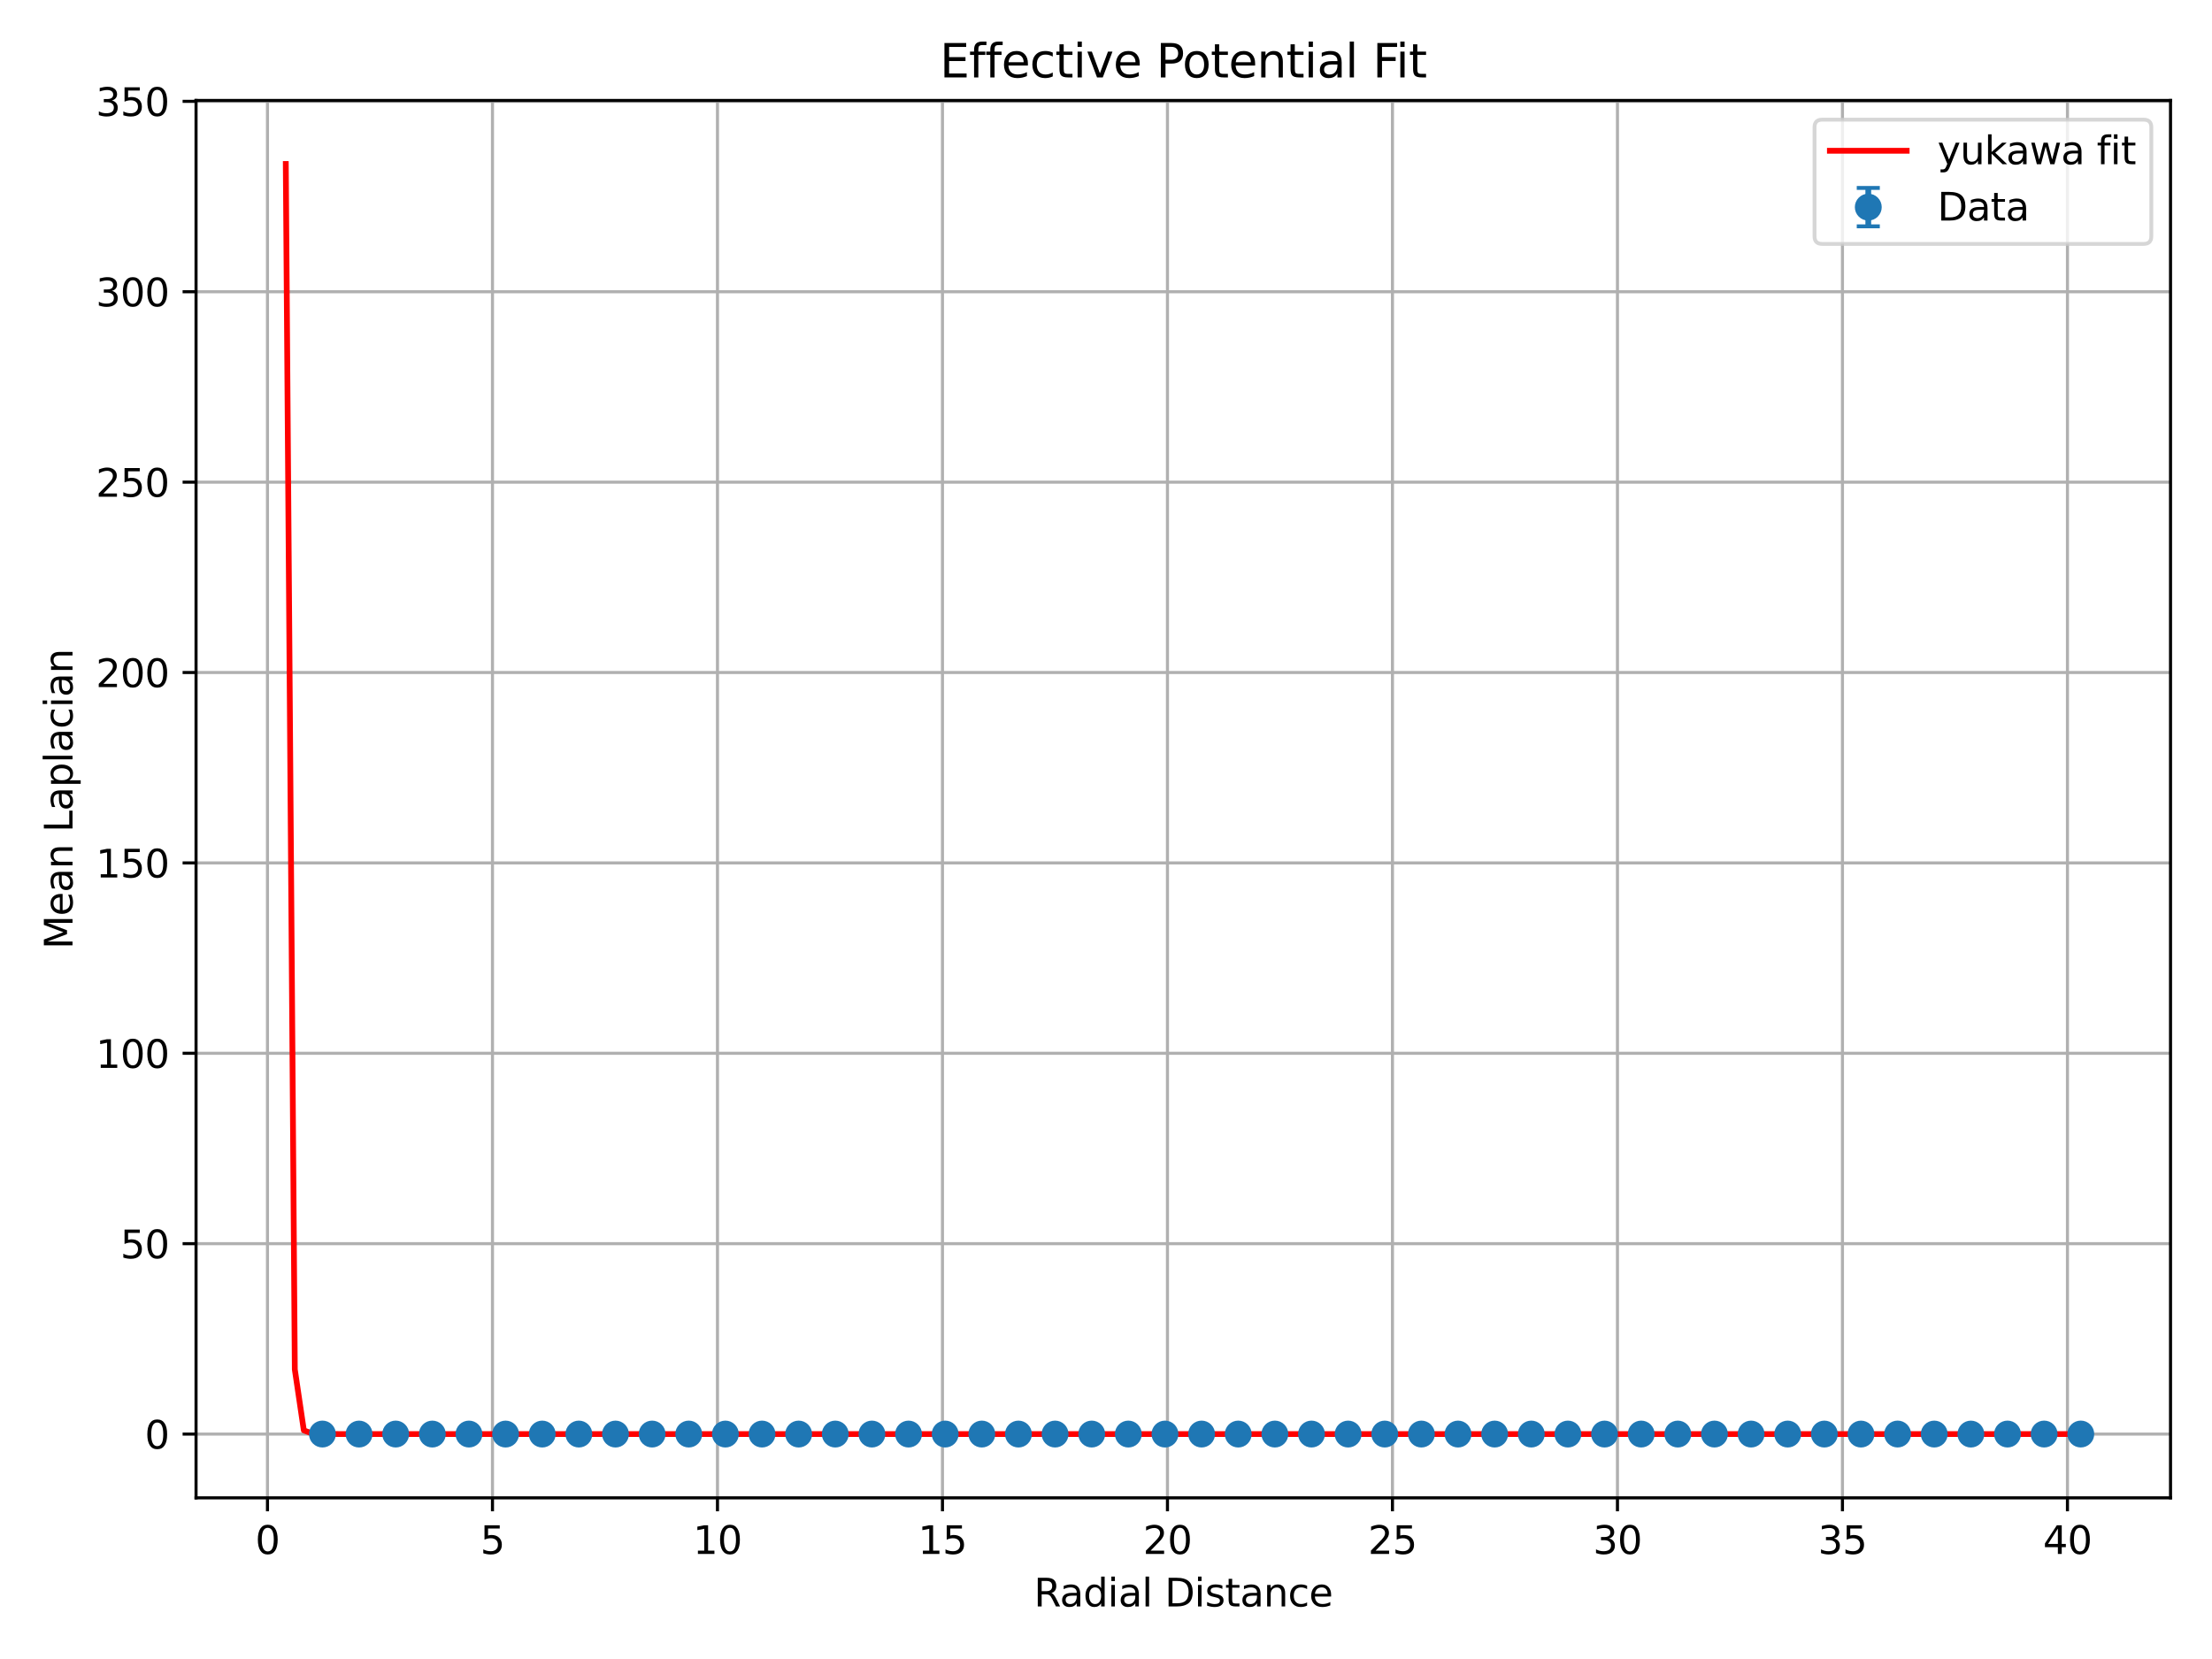 <?xml version="1.0" encoding="utf-8" standalone="no"?>
<!DOCTYPE svg PUBLIC "-//W3C//DTD SVG 1.1//EN"
  "http://www.w3.org/Graphics/SVG/1.1/DTD/svg11.dtd">
<svg xmlns:xlink="http://www.w3.org/1999/xlink" width="576pt" height="432pt" viewBox="0 0 576 432" xmlns="http://www.w3.org/2000/svg" version="1.1">
 <defs>
  <style type="text/css">*{stroke-linejoin: round; stroke-linecap: butt}</style>
 </defs>
 <g id="figure_1">
  <g id="patch_1">
   <path d="M 0 432 
L 576 432 
L 576 0 
L 0 0 
z
" style="fill: #ffffff"/>
  </g>
  <g id="axes_1">
   <g id="patch_2">
    <path d="M 51.05 390.04 
L 565.2 390.04 
L 565.2 26.16 
L 51.05 26.16 
z
" style="fill: #ffffff"/>
   </g>
   <g id="matplotlib.axis_1">
    <g id="xtick_1">
     <g id="line2d_1">
      <path d="M 69.651 390.04 
L 69.651 26.16 
" clip-path="url(#pde24017923)" style="fill: none; stroke: #b0b0b0; stroke-width: 0.8; stroke-linecap: square"/>
     </g>
     <g id="line2d_2">
      <defs>
       <path id="m0fdd9ccb2e" d="M 0 0 
L 0 3.5 
" style="stroke: #000000; stroke-width: 0.8"/>
      </defs>
      <g>
       <use xlink:href="#m0fdd9ccb2e" x="69.651" y="390.04" style="stroke: #000000; stroke-width: 0.8"/>
      </g>
     </g>
     <g id="text_1">
      <!-- 0 -->
      <g transform="translate(66.47 404.638) scale(0.1 -0.1)">
       <defs>
        <path id="DejaVuSans-30" d="M 2034 4250 
Q 1547 4250 1301 3770 
Q 1056 3291 1056 2328 
Q 1056 1369 1301 889 
Q 1547 409 2034 409 
Q 2525 409 2770 889 
Q 3016 1369 3016 2328 
Q 3016 3291 2770 3770 
Q 2525 4250 2034 4250 
z
M 2034 4750 
Q 2819 4750 3233 4129 
Q 3647 3509 3647 2328 
Q 3647 1150 3233 529 
Q 2819 -91 2034 -91 
Q 1250 -91 836 529 
Q 422 1150 422 2328 
Q 422 3509 836 4129 
Q 1250 4750 2034 4750 
z
" transform="scale(0.016)"/>
       </defs>
       <use xlink:href="#DejaVuSans-30"/>
      </g>
     </g>
    </g>
    <g id="xtick_2">
     <g id="line2d_3">
      <path d="M 128.24 390.04 
L 128.24 26.16 
" clip-path="url(#pde24017923)" style="fill: none; stroke: #b0b0b0; stroke-width: 0.8; stroke-linecap: square"/>
     </g>
     <g id="line2d_4">
      <g>
       <use xlink:href="#m0fdd9ccb2e" x="128.24" y="390.04" style="stroke: #000000; stroke-width: 0.8"/>
      </g>
     </g>
     <g id="text_2">
      <!-- 5 -->
      <g transform="translate(125.058 404.638) scale(0.1 -0.1)">
       <defs>
        <path id="DejaVuSans-35" d="M 691 4666 
L 3169 4666 
L 3169 4134 
L 1269 4134 
L 1269 2991 
Q 1406 3038 1543 3061 
Q 1681 3084 1819 3084 
Q 2600 3084 3056 2656 
Q 3513 2228 3513 1497 
Q 3513 744 3044 326 
Q 2575 -91 1722 -91 
Q 1428 -91 1123 -41 
Q 819 9 494 109 
L 494 744 
Q 775 591 1075 516 
Q 1375 441 1709 441 
Q 2250 441 2565 725 
Q 2881 1009 2881 1497 
Q 2881 1984 2565 2268 
Q 2250 2553 1709 2553 
Q 1456 2553 1204 2497 
Q 953 2441 691 2322 
L 691 4666 
z
" transform="scale(0.016)"/>
       </defs>
       <use xlink:href="#DejaVuSans-35"/>
      </g>
     </g>
    </g>
    <g id="xtick_3">
     <g id="line2d_5">
      <path d="M 186.828 390.04 
L 186.828 26.16 
" clip-path="url(#pde24017923)" style="fill: none; stroke: #b0b0b0; stroke-width: 0.8; stroke-linecap: square"/>
     </g>
     <g id="line2d_6">
      <g>
       <use xlink:href="#m0fdd9ccb2e" x="186.828" y="390.04" style="stroke: #000000; stroke-width: 0.8"/>
      </g>
     </g>
     <g id="text_3">
      <!-- 10 -->
      <g transform="translate(180.466 404.638) scale(0.1 -0.1)">
       <defs>
        <path id="DejaVuSans-31" d="M 794 531 
L 1825 531 
L 1825 4091 
L 703 3866 
L 703 4441 
L 1819 4666 
L 2450 4666 
L 2450 531 
L 3481 531 
L 3481 0 
L 794 0 
L 794 531 
z
" transform="scale(0.016)"/>
       </defs>
       <use xlink:href="#DejaVuSans-31"/>
       <use xlink:href="#DejaVuSans-30" transform="translate(63.623 0)"/>
      </g>
     </g>
    </g>
    <g id="xtick_4">
     <g id="line2d_7">
      <path d="M 245.417 390.04 
L 245.417 26.16 
" clip-path="url(#pde24017923)" style="fill: none; stroke: #b0b0b0; stroke-width: 0.8; stroke-linecap: square"/>
     </g>
     <g id="line2d_8">
      <g>
       <use xlink:href="#m0fdd9ccb2e" x="245.417" y="390.04" style="stroke: #000000; stroke-width: 0.8"/>
      </g>
     </g>
     <g id="text_4">
      <!-- 15 -->
      <g transform="translate(239.054 404.638) scale(0.1 -0.1)">
       <use xlink:href="#DejaVuSans-31"/>
       <use xlink:href="#DejaVuSans-35" transform="translate(63.623 0)"/>
      </g>
     </g>
    </g>
    <g id="xtick_5">
     <g id="line2d_9">
      <path d="M 304.005 390.04 
L 304.005 26.16 
" clip-path="url(#pde24017923)" style="fill: none; stroke: #b0b0b0; stroke-width: 0.8; stroke-linecap: square"/>
     </g>
     <g id="line2d_10">
      <g>
       <use xlink:href="#m0fdd9ccb2e" x="304.005" y="390.04" style="stroke: #000000; stroke-width: 0.8"/>
      </g>
     </g>
     <g id="text_5">
      <!-- 20 -->
      <g transform="translate(297.643 404.638) scale(0.1 -0.1)">
       <defs>
        <path id="DejaVuSans-32" d="M 1228 531 
L 3431 531 
L 3431 0 
L 469 0 
L 469 531 
Q 828 903 1448 1529 
Q 2069 2156 2228 2338 
Q 2531 2678 2651 2914 
Q 2772 3150 2772 3378 
Q 2772 3750 2511 3984 
Q 2250 4219 1831 4219 
Q 1534 4219 1204 4116 
Q 875 4013 500 3803 
L 500 4441 
Q 881 4594 1212 4672 
Q 1544 4750 1819 4750 
Q 2544 4750 2975 4387 
Q 3406 4025 3406 3419 
Q 3406 3131 3298 2873 
Q 3191 2616 2906 2266 
Q 2828 2175 2409 1742 
Q 1991 1309 1228 531 
z
" transform="scale(0.016)"/>
       </defs>
       <use xlink:href="#DejaVuSans-32"/>
       <use xlink:href="#DejaVuSans-30" transform="translate(63.623 0)"/>
      </g>
     </g>
    </g>
    <g id="xtick_6">
     <g id="line2d_11">
      <path d="M 362.594 390.04 
L 362.594 26.16 
" clip-path="url(#pde24017923)" style="fill: none; stroke: #b0b0b0; stroke-width: 0.8; stroke-linecap: square"/>
     </g>
     <g id="line2d_12">
      <g>
       <use xlink:href="#m0fdd9ccb2e" x="362.594" y="390.04" style="stroke: #000000; stroke-width: 0.8"/>
      </g>
     </g>
     <g id="text_6">
      <!-- 25 -->
      <g transform="translate(356.231 404.638) scale(0.1 -0.1)">
       <use xlink:href="#DejaVuSans-32"/>
       <use xlink:href="#DejaVuSans-35" transform="translate(63.623 0)"/>
      </g>
     </g>
    </g>
    <g id="xtick_7">
     <g id="line2d_13">
      <path d="M 421.182 390.04 
L 421.182 26.16 
" clip-path="url(#pde24017923)" style="fill: none; stroke: #b0b0b0; stroke-width: 0.8; stroke-linecap: square"/>
     </g>
     <g id="line2d_14">
      <g>
       <use xlink:href="#m0fdd9ccb2e" x="421.182" y="390.04" style="stroke: #000000; stroke-width: 0.8"/>
      </g>
     </g>
     <g id="text_7">
      <!-- 30 -->
      <g transform="translate(414.82 404.638) scale(0.1 -0.1)">
       <defs>
        <path id="DejaVuSans-33" d="M 2597 2516 
Q 3050 2419 3304 2112 
Q 3559 1806 3559 1356 
Q 3559 666 3084 287 
Q 2609 -91 1734 -91 
Q 1441 -91 1130 -33 
Q 819 25 488 141 
L 488 750 
Q 750 597 1062 519 
Q 1375 441 1716 441 
Q 2309 441 2620 675 
Q 2931 909 2931 1356 
Q 2931 1769 2642 2001 
Q 2353 2234 1838 2234 
L 1294 2234 
L 1294 2753 
L 1863 2753 
Q 2328 2753 2575 2939 
Q 2822 3125 2822 3475 
Q 2822 3834 2567 4026 
Q 2313 4219 1838 4219 
Q 1578 4219 1281 4162 
Q 984 4106 628 3988 
L 628 4550 
Q 988 4650 1302 4700 
Q 1616 4750 1894 4750 
Q 2613 4750 3031 4423 
Q 3450 4097 3450 3541 
Q 3450 3153 3228 2886 
Q 3006 2619 2597 2516 
z
" transform="scale(0.016)"/>
       </defs>
       <use xlink:href="#DejaVuSans-33"/>
       <use xlink:href="#DejaVuSans-30" transform="translate(63.623 0)"/>
      </g>
     </g>
    </g>
    <g id="xtick_8">
     <g id="line2d_15">
      <path d="M 479.771 390.04 
L 479.771 26.16 
" clip-path="url(#pde24017923)" style="fill: none; stroke: #b0b0b0; stroke-width: 0.8; stroke-linecap: square"/>
     </g>
     <g id="line2d_16">
      <g>
       <use xlink:href="#m0fdd9ccb2e" x="479.771" y="390.04" style="stroke: #000000; stroke-width: 0.8"/>
      </g>
     </g>
     <g id="text_8">
      <!-- 35 -->
      <g transform="translate(473.408 404.638) scale(0.1 -0.1)">
       <use xlink:href="#DejaVuSans-33"/>
       <use xlink:href="#DejaVuSans-35" transform="translate(63.623 0)"/>
      </g>
     </g>
    </g>
    <g id="xtick_9">
     <g id="line2d_17">
      <path d="M 538.359 390.04 
L 538.359 26.16 
" clip-path="url(#pde24017923)" style="fill: none; stroke: #b0b0b0; stroke-width: 0.8; stroke-linecap: square"/>
     </g>
     <g id="line2d_18">
      <g>
       <use xlink:href="#m0fdd9ccb2e" x="538.359" y="390.04" style="stroke: #000000; stroke-width: 0.8"/>
      </g>
     </g>
     <g id="text_9">
      <!-- 40 -->
      <g transform="translate(531.997 404.638) scale(0.1 -0.1)">
       <defs>
        <path id="DejaVuSans-34" d="M 2419 4116 
L 825 1625 
L 2419 1625 
L 2419 4116 
z
M 2253 4666 
L 3047 4666 
L 3047 1625 
L 3713 1625 
L 3713 1100 
L 3047 1100 
L 3047 0 
L 2419 0 
L 2419 1100 
L 313 1100 
L 313 1709 
L 2253 4666 
z
" transform="scale(0.016)"/>
       </defs>
       <use xlink:href="#DejaVuSans-34"/>
       <use xlink:href="#DejaVuSans-30" transform="translate(63.623 0)"/>
      </g>
     </g>
    </g>
    <g id="text_10">
     <!-- Radial Distance -->
     <g transform="translate(269.231 418.317) scale(0.1 -0.1)">
      <defs>
       <path id="DejaVuSans-52" d="M 2841 2188 
Q 3044 2119 3236 1894 
Q 3428 1669 3622 1275 
L 4263 0 
L 3584 0 
L 2988 1197 
Q 2756 1666 2539 1819 
Q 2322 1972 1947 1972 
L 1259 1972 
L 1259 0 
L 628 0 
L 628 4666 
L 2053 4666 
Q 2853 4666 3247 4331 
Q 3641 3997 3641 3322 
Q 3641 2881 3436 2590 
Q 3231 2300 2841 2188 
z
M 1259 4147 
L 1259 2491 
L 2053 2491 
Q 2509 2491 2742 2702 
Q 2975 2913 2975 3322 
Q 2975 3731 2742 3939 
Q 2509 4147 2053 4147 
L 1259 4147 
z
" transform="scale(0.016)"/>
       <path id="DejaVuSans-61" d="M 2194 1759 
Q 1497 1759 1228 1600 
Q 959 1441 959 1056 
Q 959 750 1161 570 
Q 1363 391 1709 391 
Q 2188 391 2477 730 
Q 2766 1069 2766 1631 
L 2766 1759 
L 2194 1759 
z
M 3341 1997 
L 3341 0 
L 2766 0 
L 2766 531 
Q 2569 213 2275 61 
Q 1981 -91 1556 -91 
Q 1019 -91 701 211 
Q 384 513 384 1019 
Q 384 1609 779 1909 
Q 1175 2209 1959 2209 
L 2766 2209 
L 2766 2266 
Q 2766 2663 2505 2880 
Q 2244 3097 1772 3097 
Q 1472 3097 1187 3025 
Q 903 2953 641 2809 
L 641 3341 
Q 956 3463 1253 3523 
Q 1550 3584 1831 3584 
Q 2591 3584 2966 3190 
Q 3341 2797 3341 1997 
z
" transform="scale(0.016)"/>
       <path id="DejaVuSans-64" d="M 2906 2969 
L 2906 4863 
L 3481 4863 
L 3481 0 
L 2906 0 
L 2906 525 
Q 2725 213 2448 61 
Q 2172 -91 1784 -91 
Q 1150 -91 751 415 
Q 353 922 353 1747 
Q 353 2572 751 3078 
Q 1150 3584 1784 3584 
Q 2172 3584 2448 3432 
Q 2725 3281 2906 2969 
z
M 947 1747 
Q 947 1113 1208 752 
Q 1469 391 1925 391 
Q 2381 391 2643 752 
Q 2906 1113 2906 1747 
Q 2906 2381 2643 2742 
Q 2381 3103 1925 3103 
Q 1469 3103 1208 2742 
Q 947 2381 947 1747 
z
" transform="scale(0.016)"/>
       <path id="DejaVuSans-69" d="M 603 3500 
L 1178 3500 
L 1178 0 
L 603 0 
L 603 3500 
z
M 603 4863 
L 1178 4863 
L 1178 4134 
L 603 4134 
L 603 4863 
z
" transform="scale(0.016)"/>
       <path id="DejaVuSans-6c" d="M 603 4863 
L 1178 4863 
L 1178 0 
L 603 0 
L 603 4863 
z
" transform="scale(0.016)"/>
       <path id="DejaVuSans-20" transform="scale(0.016)"/>
       <path id="DejaVuSans-44" d="M 1259 4147 
L 1259 519 
L 2022 519 
Q 2988 519 3436 956 
Q 3884 1394 3884 2338 
Q 3884 3275 3436 3711 
Q 2988 4147 2022 4147 
L 1259 4147 
z
M 628 4666 
L 1925 4666 
Q 3281 4666 3915 4102 
Q 4550 3538 4550 2338 
Q 4550 1131 3912 565 
Q 3275 0 1925 0 
L 628 0 
L 628 4666 
z
" transform="scale(0.016)"/>
       <path id="DejaVuSans-73" d="M 2834 3397 
L 2834 2853 
Q 2591 2978 2328 3040 
Q 2066 3103 1784 3103 
Q 1356 3103 1142 2972 
Q 928 2841 928 2578 
Q 928 2378 1081 2264 
Q 1234 2150 1697 2047 
L 1894 2003 
Q 2506 1872 2764 1633 
Q 3022 1394 3022 966 
Q 3022 478 2636 193 
Q 2250 -91 1575 -91 
Q 1294 -91 989 -36 
Q 684 19 347 128 
L 347 722 
Q 666 556 975 473 
Q 1284 391 1588 391 
Q 1994 391 2212 530 
Q 2431 669 2431 922 
Q 2431 1156 2273 1281 
Q 2116 1406 1581 1522 
L 1381 1569 
Q 847 1681 609 1914 
Q 372 2147 372 2553 
Q 372 3047 722 3315 
Q 1072 3584 1716 3584 
Q 2034 3584 2315 3537 
Q 2597 3491 2834 3397 
z
" transform="scale(0.016)"/>
       <path id="DejaVuSans-74" d="M 1172 4494 
L 1172 3500 
L 2356 3500 
L 2356 3053 
L 1172 3053 
L 1172 1153 
Q 1172 725 1289 603 
Q 1406 481 1766 481 
L 2356 481 
L 2356 0 
L 1766 0 
Q 1100 0 847 248 
Q 594 497 594 1153 
L 594 3053 
L 172 3053 
L 172 3500 
L 594 3500 
L 594 4494 
L 1172 4494 
z
" transform="scale(0.016)"/>
       <path id="DejaVuSans-6e" d="M 3513 2113 
L 3513 0 
L 2938 0 
L 2938 2094 
Q 2938 2591 2744 2837 
Q 2550 3084 2163 3084 
Q 1697 3084 1428 2787 
Q 1159 2491 1159 1978 
L 1159 0 
L 581 0 
L 581 3500 
L 1159 3500 
L 1159 2956 
Q 1366 3272 1645 3428 
Q 1925 3584 2291 3584 
Q 2894 3584 3203 3211 
Q 3513 2838 3513 2113 
z
" transform="scale(0.016)"/>
       <path id="DejaVuSans-63" d="M 3122 3366 
L 3122 2828 
Q 2878 2963 2633 3030 
Q 2388 3097 2138 3097 
Q 1578 3097 1268 2742 
Q 959 2388 959 1747 
Q 959 1106 1268 751 
Q 1578 397 2138 397 
Q 2388 397 2633 464 
Q 2878 531 3122 666 
L 3122 134 
Q 2881 22 2623 -34 
Q 2366 -91 2075 -91 
Q 1284 -91 818 406 
Q 353 903 353 1747 
Q 353 2603 823 3093 
Q 1294 3584 2113 3584 
Q 2378 3584 2631 3529 
Q 2884 3475 3122 3366 
z
" transform="scale(0.016)"/>
       <path id="DejaVuSans-65" d="M 3597 1894 
L 3597 1613 
L 953 1613 
Q 991 1019 1311 708 
Q 1631 397 2203 397 
Q 2534 397 2845 478 
Q 3156 559 3463 722 
L 3463 178 
Q 3153 47 2828 -22 
Q 2503 -91 2169 -91 
Q 1331 -91 842 396 
Q 353 884 353 1716 
Q 353 2575 817 3079 
Q 1281 3584 2069 3584 
Q 2775 3584 3186 3129 
Q 3597 2675 3597 1894 
z
M 3022 2063 
Q 3016 2534 2758 2815 
Q 2500 3097 2075 3097 
Q 1594 3097 1305 2825 
Q 1016 2553 972 2059 
L 3022 2063 
z
" transform="scale(0.016)"/>
      </defs>
      <use xlink:href="#DejaVuSans-52"/>
      <use xlink:href="#DejaVuSans-61" transform="translate(67.232 0)"/>
      <use xlink:href="#DejaVuSans-64" transform="translate(128.512 0)"/>
      <use xlink:href="#DejaVuSans-69" transform="translate(191.988 0)"/>
      <use xlink:href="#DejaVuSans-61" transform="translate(219.771 0)"/>
      <use xlink:href="#DejaVuSans-6c" transform="translate(281.051 0)"/>
      <use xlink:href="#DejaVuSans-20" transform="translate(308.834 0)"/>
      <use xlink:href="#DejaVuSans-44" transform="translate(340.621 0)"/>
      <use xlink:href="#DejaVuSans-69" transform="translate(417.623 0)"/>
      <use xlink:href="#DejaVuSans-73" transform="translate(445.406 0)"/>
      <use xlink:href="#DejaVuSans-74" transform="translate(497.506 0)"/>
      <use xlink:href="#DejaVuSans-61" transform="translate(536.715 0)"/>
      <use xlink:href="#DejaVuSans-6e" transform="translate(597.994 0)"/>
      <use xlink:href="#DejaVuSans-63" transform="translate(661.373 0)"/>
      <use xlink:href="#DejaVuSans-65" transform="translate(716.354 0)"/>
     </g>
    </g>
   </g>
   <g id="matplotlib.axis_2">
    <g id="ytick_1">
     <g id="line2d_19">
      <path d="M 51.05 373.425 
L 565.2 373.425 
" clip-path="url(#pde24017923)" style="fill: none; stroke: #b0b0b0; stroke-width: 0.8; stroke-linecap: square"/>
     </g>
     <g id="line2d_20">
      <defs>
       <path id="mcb94aa70ba" d="M 0 0 
L -3.5 0 
" style="stroke: #000000; stroke-width: 0.8"/>
      </defs>
      <g>
       <use xlink:href="#mcb94aa70ba" x="51.05" y="373.425" style="stroke: #000000; stroke-width: 0.8"/>
      </g>
     </g>
     <g id="text_11">
      <!-- 0 -->
      <g transform="translate(37.688 377.225) scale(0.1 -0.1)">
       <use xlink:href="#DejaVuSans-30"/>
      </g>
     </g>
    </g>
    <g id="ytick_2">
     <g id="line2d_21">
      <path d="M 51.05 323.85 
L 565.2 323.85 
" clip-path="url(#pde24017923)" style="fill: none; stroke: #b0b0b0; stroke-width: 0.8; stroke-linecap: square"/>
     </g>
     <g id="line2d_22">
      <g>
       <use xlink:href="#mcb94aa70ba" x="51.05" y="323.85" style="stroke: #000000; stroke-width: 0.8"/>
      </g>
     </g>
     <g id="text_12">
      <!-- 50 -->
      <g transform="translate(31.325 327.649) scale(0.1 -0.1)">
       <use xlink:href="#DejaVuSans-35"/>
       <use xlink:href="#DejaVuSans-30" transform="translate(63.623 0)"/>
      </g>
     </g>
    </g>
    <g id="ytick_3">
     <g id="line2d_23">
      <path d="M 51.05 274.274 
L 565.2 274.274 
" clip-path="url(#pde24017923)" style="fill: none; stroke: #b0b0b0; stroke-width: 0.8; stroke-linecap: square"/>
     </g>
     <g id="line2d_24">
      <g>
       <use xlink:href="#mcb94aa70ba" x="51.05" y="274.274" style="stroke: #000000; stroke-width: 0.8"/>
      </g>
     </g>
     <g id="text_13">
      <!-- 100 -->
      <g transform="translate(24.962 278.073) scale(0.1 -0.1)">
       <use xlink:href="#DejaVuSans-31"/>
       <use xlink:href="#DejaVuSans-30" transform="translate(63.623 0)"/>
       <use xlink:href="#DejaVuSans-30" transform="translate(127.246 0)"/>
      </g>
     </g>
    </g>
    <g id="ytick_4">
     <g id="line2d_25">
      <path d="M 51.05 224.698 
L 565.2 224.698 
" clip-path="url(#pde24017923)" style="fill: none; stroke: #b0b0b0; stroke-width: 0.8; stroke-linecap: square"/>
     </g>
     <g id="line2d_26">
      <g>
       <use xlink:href="#mcb94aa70ba" x="51.05" y="224.698" style="stroke: #000000; stroke-width: 0.8"/>
      </g>
     </g>
     <g id="text_14">
      <!-- 150 -->
      <g transform="translate(24.962 228.497) scale(0.1 -0.1)">
       <use xlink:href="#DejaVuSans-31"/>
       <use xlink:href="#DejaVuSans-35" transform="translate(63.623 0)"/>
       <use xlink:href="#DejaVuSans-30" transform="translate(127.246 0)"/>
      </g>
     </g>
    </g>
    <g id="ytick_5">
     <g id="line2d_27">
      <path d="M 51.05 175.122 
L 565.2 175.122 
" clip-path="url(#pde24017923)" style="fill: none; stroke: #b0b0b0; stroke-width: 0.8; stroke-linecap: square"/>
     </g>
     <g id="line2d_28">
      <g>
       <use xlink:href="#mcb94aa70ba" x="51.05" y="175.122" style="stroke: #000000; stroke-width: 0.8"/>
      </g>
     </g>
     <g id="text_15">
      <!-- 200 -->
      <g transform="translate(24.962 178.921) scale(0.1 -0.1)">
       <use xlink:href="#DejaVuSans-32"/>
       <use xlink:href="#DejaVuSans-30" transform="translate(63.623 0)"/>
       <use xlink:href="#DejaVuSans-30" transform="translate(127.246 0)"/>
      </g>
     </g>
    </g>
    <g id="ytick_6">
     <g id="line2d_29">
      <path d="M 51.05 125.546 
L 565.2 125.546 
" clip-path="url(#pde24017923)" style="fill: none; stroke: #b0b0b0; stroke-width: 0.8; stroke-linecap: square"/>
     </g>
     <g id="line2d_30">
      <g>
       <use xlink:href="#mcb94aa70ba" x="51.05" y="125.546" style="stroke: #000000; stroke-width: 0.8"/>
      </g>
     </g>
     <g id="text_16">
      <!-- 250 -->
      <g transform="translate(24.962 129.345) scale(0.1 -0.1)">
       <use xlink:href="#DejaVuSans-32"/>
       <use xlink:href="#DejaVuSans-35" transform="translate(63.623 0)"/>
       <use xlink:href="#DejaVuSans-30" transform="translate(127.246 0)"/>
      </g>
     </g>
    </g>
    <g id="ytick_7">
     <g id="line2d_31">
      <path d="M 51.05 75.97 
L 565.2 75.97 
" clip-path="url(#pde24017923)" style="fill: none; stroke: #b0b0b0; stroke-width: 0.8; stroke-linecap: square"/>
     </g>
     <g id="line2d_32">
      <g>
       <use xlink:href="#mcb94aa70ba" x="51.05" y="75.97" style="stroke: #000000; stroke-width: 0.8"/>
      </g>
     </g>
     <g id="text_17">
      <!-- 300 -->
      <g transform="translate(24.962 79.769) scale(0.1 -0.1)">
       <use xlink:href="#DejaVuSans-33"/>
       <use xlink:href="#DejaVuSans-30" transform="translate(63.623 0)"/>
       <use xlink:href="#DejaVuSans-30" transform="translate(127.246 0)"/>
      </g>
     </g>
    </g>
    <g id="ytick_8">
     <g id="line2d_33">
      <path d="M 51.05 26.394 
L 565.2 26.394 
" clip-path="url(#pde24017923)" style="fill: none; stroke: #b0b0b0; stroke-width: 0.8; stroke-linecap: square"/>
     </g>
     <g id="line2d_34">
      <g>
       <use xlink:href="#mcb94aa70ba" x="51.05" y="26.394" style="stroke: #000000; stroke-width: 0.8"/>
      </g>
     </g>
     <g id="text_18">
      <!-- 350 -->
      <g transform="translate(24.962 30.194) scale(0.1 -0.1)">
       <use xlink:href="#DejaVuSans-33"/>
       <use xlink:href="#DejaVuSans-35" transform="translate(63.623 0)"/>
       <use xlink:href="#DejaVuSans-30" transform="translate(127.246 0)"/>
      </g>
     </g>
    </g>
    <g id="text_19">
     <!-- Mean Laplacian -->
     <g transform="translate(18.883 247.161) rotate(-90) scale(0.1 -0.1)">
      <defs>
       <path id="DejaVuSans-4d" d="M 628 4666 
L 1569 4666 
L 2759 1491 
L 3956 4666 
L 4897 4666 
L 4897 0 
L 4281 0 
L 4281 4097 
L 3078 897 
L 2444 897 
L 1241 4097 
L 1241 0 
L 628 0 
L 628 4666 
z
" transform="scale(0.016)"/>
       <path id="DejaVuSans-4c" d="M 628 4666 
L 1259 4666 
L 1259 531 
L 3531 531 
L 3531 0 
L 628 0 
L 628 4666 
z
" transform="scale(0.016)"/>
       <path id="DejaVuSans-70" d="M 1159 525 
L 1159 -1331 
L 581 -1331 
L 581 3500 
L 1159 3500 
L 1159 2969 
Q 1341 3281 1617 3432 
Q 1894 3584 2278 3584 
Q 2916 3584 3314 3078 
Q 3713 2572 3713 1747 
Q 3713 922 3314 415 
Q 2916 -91 2278 -91 
Q 1894 -91 1617 61 
Q 1341 213 1159 525 
z
M 3116 1747 
Q 3116 2381 2855 2742 
Q 2594 3103 2138 3103 
Q 1681 3103 1420 2742 
Q 1159 2381 1159 1747 
Q 1159 1113 1420 752 
Q 1681 391 2138 391 
Q 2594 391 2855 752 
Q 3116 1113 3116 1747 
z
" transform="scale(0.016)"/>
      </defs>
      <use xlink:href="#DejaVuSans-4d"/>
      <use xlink:href="#DejaVuSans-65" transform="translate(86.279 0)"/>
      <use xlink:href="#DejaVuSans-61" transform="translate(147.803 0)"/>
      <use xlink:href="#DejaVuSans-6e" transform="translate(209.082 0)"/>
      <use xlink:href="#DejaVuSans-20" transform="translate(272.461 0)"/>
      <use xlink:href="#DejaVuSans-4c" transform="translate(304.248 0)"/>
      <use xlink:href="#DejaVuSans-61" transform="translate(359.961 0)"/>
      <use xlink:href="#DejaVuSans-70" transform="translate(421.24 0)"/>
      <use xlink:href="#DejaVuSans-6c" transform="translate(484.717 0)"/>
      <use xlink:href="#DejaVuSans-61" transform="translate(512.5 0)"/>
      <use xlink:href="#DejaVuSans-63" transform="translate(573.779 0)"/>
      <use xlink:href="#DejaVuSans-69" transform="translate(628.76 0)"/>
      <use xlink:href="#DejaVuSans-61" transform="translate(656.543 0)"/>
      <use xlink:href="#DejaVuSans-6e" transform="translate(717.822 0)"/>
     </g>
    </g>
   </g>
   <g id="LineCollection_1">
    <path clip-path="url(#pde24017923)" style="fill: none; stroke: #1f77b4; stroke-width: 1.5"/>
    <path d="M 83.959 373.46 
L 83.959 373.384 
" clip-path="url(#pde24017923)" style="fill: none; stroke: #1f77b4; stroke-width: 1.5"/>
    <path d="M 93.498 373.456 
L 93.498 373.397 
" clip-path="url(#pde24017923)" style="fill: none; stroke: #1f77b4; stroke-width: 1.5"/>
    <path d="M 103.037 373.453 
L 103.037 373.391 
" clip-path="url(#pde24017923)" style="fill: none; stroke: #1f77b4; stroke-width: 1.5"/>
    <path d="M 112.576 373.457 
L 112.576 373.397 
" clip-path="url(#pde24017923)" style="fill: none; stroke: #1f77b4; stroke-width: 1.5"/>
    <path d="M 122.115 373.456 
L 122.115 373.393 
" clip-path="url(#pde24017923)" style="fill: none; stroke: #1f77b4; stroke-width: 1.5"/>
    <path d="M 131.654 373.457 
L 131.654 373.396 
" clip-path="url(#pde24017923)" style="fill: none; stroke: #1f77b4; stroke-width: 1.5"/>
    <path d="M 141.193 373.457 
L 141.193 373.395 
" clip-path="url(#pde24017923)" style="fill: none; stroke: #1f77b4; stroke-width: 1.5"/>
    <path d="M 150.732 373.455 
L 150.732 373.393 
" clip-path="url(#pde24017923)" style="fill: none; stroke: #1f77b4; stroke-width: 1.5"/>
    <path d="M 160.271 373.457 
L 160.271 373.394 
" clip-path="url(#pde24017923)" style="fill: none; stroke: #1f77b4; stroke-width: 1.5"/>
    <path d="M 169.81 373.457 
L 169.81 373.395 
" clip-path="url(#pde24017923)" style="fill: none; stroke: #1f77b4; stroke-width: 1.5"/>
    <path d="M 179.349 373.455 
L 179.349 373.394 
" clip-path="url(#pde24017923)" style="fill: none; stroke: #1f77b4; stroke-width: 1.5"/>
    <path d="M 188.888 373.457 
L 188.888 373.395 
" clip-path="url(#pde24017923)" style="fill: none; stroke: #1f77b4; stroke-width: 1.5"/>
    <path d="M 198.427 373.456 
L 198.427 373.395 
" clip-path="url(#pde24017923)" style="fill: none; stroke: #1f77b4; stroke-width: 1.5"/>
    <path d="M 207.966 373.455 
L 207.966 373.396 
" clip-path="url(#pde24017923)" style="fill: none; stroke: #1f77b4; stroke-width: 1.5"/>
    <path d="M 217.505 373.456 
L 217.505 373.395 
" clip-path="url(#pde24017923)" style="fill: none; stroke: #1f77b4; stroke-width: 1.5"/>
    <path d="M 227.044 373.456 
L 227.044 373.394 
" clip-path="url(#pde24017923)" style="fill: none; stroke: #1f77b4; stroke-width: 1.5"/>
    <path d="M 236.583 373.457 
L 236.583 373.394 
" clip-path="url(#pde24017923)" style="fill: none; stroke: #1f77b4; stroke-width: 1.5"/>
    <path d="M 246.122 373.457 
L 246.122 373.394 
" clip-path="url(#pde24017923)" style="fill: none; stroke: #1f77b4; stroke-width: 1.5"/>
    <path d="M 255.661 373.457 
L 255.661 373.394 
" clip-path="url(#pde24017923)" style="fill: none; stroke: #1f77b4; stroke-width: 1.5"/>
    <path d="M 265.2 373.456 
L 265.2 373.395 
" clip-path="url(#pde24017923)" style="fill: none; stroke: #1f77b4; stroke-width: 1.5"/>
    <path d="M 274.739 373.457 
L 274.739 373.394 
" clip-path="url(#pde24017923)" style="fill: none; stroke: #1f77b4; stroke-width: 1.5"/>
    <path d="M 284.278 373.455 
L 284.278 373.395 
" clip-path="url(#pde24017923)" style="fill: none; stroke: #1f77b4; stroke-width: 1.5"/>
    <path d="M 293.817 373.456 
L 293.817 373.395 
" clip-path="url(#pde24017923)" style="fill: none; stroke: #1f77b4; stroke-width: 1.5"/>
    <path d="M 303.356 373.457 
L 303.356 373.395 
" clip-path="url(#pde24017923)" style="fill: none; stroke: #1f77b4; stroke-width: 1.5"/>
    <path d="M 312.894 373.456 
L 312.894 373.394 
" clip-path="url(#pde24017923)" style="fill: none; stroke: #1f77b4; stroke-width: 1.5"/>
    <path d="M 322.433 373.457 
L 322.433 373.395 
" clip-path="url(#pde24017923)" style="fill: none; stroke: #1f77b4; stroke-width: 1.5"/>
    <path d="M 331.972 373.456 
L 331.972 373.394 
" clip-path="url(#pde24017923)" style="fill: none; stroke: #1f77b4; stroke-width: 1.5"/>
    <path d="M 341.511 373.457 
L 341.511 373.394 
" clip-path="url(#pde24017923)" style="fill: none; stroke: #1f77b4; stroke-width: 1.5"/>
    <path d="M 351.05 373.46 
L 351.05 373.391 
" clip-path="url(#pde24017923)" style="fill: none; stroke: #1f77b4; stroke-width: 1.5"/>
    <path d="M 360.589 373.459 
L 360.589 373.392 
" clip-path="url(#pde24017923)" style="fill: none; stroke: #1f77b4; stroke-width: 1.5"/>
    <path d="M 370.128 373.459 
L 370.128 373.391 
" clip-path="url(#pde24017923)" style="fill: none; stroke: #1f77b4; stroke-width: 1.5"/>
    <path d="M 379.667 373.461 
L 379.667 373.391 
" clip-path="url(#pde24017923)" style="fill: none; stroke: #1f77b4; stroke-width: 1.5"/>
    <path d="M 389.206 373.461 
L 389.206 373.39 
" clip-path="url(#pde24017923)" style="fill: none; stroke: #1f77b4; stroke-width: 1.5"/>
    <path d="M 398.745 373.461 
L 398.745 373.39 
" clip-path="url(#pde24017923)" style="fill: none; stroke: #1f77b4; stroke-width: 1.5"/>
    <path d="M 408.284 373.462 
L 408.284 373.388 
" clip-path="url(#pde24017923)" style="fill: none; stroke: #1f77b4; stroke-width: 1.5"/>
    <path d="M 417.823 373.464 
L 417.823 373.388 
" clip-path="url(#pde24017923)" style="fill: none; stroke: #1f77b4; stroke-width: 1.5"/>
    <path d="M 427.362 373.463 
L 427.362 373.387 
" clip-path="url(#pde24017923)" style="fill: none; stroke: #1f77b4; stroke-width: 1.5"/>
    <path d="M 436.901 373.464 
L 436.901 373.388 
" clip-path="url(#pde24017923)" style="fill: none; stroke: #1f77b4; stroke-width: 1.5"/>
    <path d="M 446.44 373.466 
L 446.44 373.385 
" clip-path="url(#pde24017923)" style="fill: none; stroke: #1f77b4; stroke-width: 1.5"/>
    <path d="M 455.979 373.471 
L 455.979 373.38 
" clip-path="url(#pde24017923)" style="fill: none; stroke: #1f77b4; stroke-width: 1.5"/>
    <path d="M 465.518 373.471 
L 465.518 373.377 
" clip-path="url(#pde24017923)" style="fill: none; stroke: #1f77b4; stroke-width: 1.5"/>
    <path d="M 475.057 373.473 
L 475.057 373.379 
" clip-path="url(#pde24017923)" style="fill: none; stroke: #1f77b4; stroke-width: 1.5"/>
    <path d="M 484.596 373.474 
L 484.596 373.381 
" clip-path="url(#pde24017923)" style="fill: none; stroke: #1f77b4; stroke-width: 1.5"/>
    <path d="M 494.135 373.467 
L 494.135 373.374 
" clip-path="url(#pde24017923)" style="fill: none; stroke: #1f77b4; stroke-width: 1.5"/>
    <path d="M 503.674 373.476 
L 503.674 373.378 
" clip-path="url(#pde24017923)" style="fill: none; stroke: #1f77b4; stroke-width: 1.5"/>
    <path d="M 513.213 373.487 
L 513.213 373.372 
" clip-path="url(#pde24017923)" style="fill: none; stroke: #1f77b4; stroke-width: 1.5"/>
    <path d="M 522.752 373.486 
L 522.752 373.361 
" clip-path="url(#pde24017923)" style="fill: none; stroke: #1f77b4; stroke-width: 1.5"/>
    <path d="M 532.291 373.5 
L 532.291 373.346 
" clip-path="url(#pde24017923)" style="fill: none; stroke: #1f77b4; stroke-width: 1.5"/>
    <path d="M 541.83 373.497 
L 541.83 373.34 
" clip-path="url(#pde24017923)" style="fill: none; stroke: #1f77b4; stroke-width: 1.5"/>
   </g>
   <g id="line2d_35">
    <defs>
     <path id="m6f0f5c0d16" d="M 3 0 
L -3 -0 
" style="stroke: #1f77b4"/>
    </defs>
    <g clip-path="url(#pde24017923)">
     <use xlink:href="#m6f0f5c0d16" x="83.959" y="373.46" style="fill: #1f77b4; stroke: #1f77b4"/>
     <use xlink:href="#m6f0f5c0d16" x="93.498" y="373.456" style="fill: #1f77b4; stroke: #1f77b4"/>
     <use xlink:href="#m6f0f5c0d16" x="103.037" y="373.453" style="fill: #1f77b4; stroke: #1f77b4"/>
     <use xlink:href="#m6f0f5c0d16" x="112.576" y="373.457" style="fill: #1f77b4; stroke: #1f77b4"/>
     <use xlink:href="#m6f0f5c0d16" x="122.115" y="373.456" style="fill: #1f77b4; stroke: #1f77b4"/>
     <use xlink:href="#m6f0f5c0d16" x="131.654" y="373.457" style="fill: #1f77b4; stroke: #1f77b4"/>
     <use xlink:href="#m6f0f5c0d16" x="141.193" y="373.457" style="fill: #1f77b4; stroke: #1f77b4"/>
     <use xlink:href="#m6f0f5c0d16" x="150.732" y="373.455" style="fill: #1f77b4; stroke: #1f77b4"/>
     <use xlink:href="#m6f0f5c0d16" x="160.271" y="373.457" style="fill: #1f77b4; stroke: #1f77b4"/>
     <use xlink:href="#m6f0f5c0d16" x="169.81" y="373.457" style="fill: #1f77b4; stroke: #1f77b4"/>
     <use xlink:href="#m6f0f5c0d16" x="179.349" y="373.455" style="fill: #1f77b4; stroke: #1f77b4"/>
     <use xlink:href="#m6f0f5c0d16" x="188.888" y="373.457" style="fill: #1f77b4; stroke: #1f77b4"/>
     <use xlink:href="#m6f0f5c0d16" x="198.427" y="373.456" style="fill: #1f77b4; stroke: #1f77b4"/>
     <use xlink:href="#m6f0f5c0d16" x="207.966" y="373.455" style="fill: #1f77b4; stroke: #1f77b4"/>
     <use xlink:href="#m6f0f5c0d16" x="217.505" y="373.456" style="fill: #1f77b4; stroke: #1f77b4"/>
     <use xlink:href="#m6f0f5c0d16" x="227.044" y="373.456" style="fill: #1f77b4; stroke: #1f77b4"/>
     <use xlink:href="#m6f0f5c0d16" x="236.583" y="373.457" style="fill: #1f77b4; stroke: #1f77b4"/>
     <use xlink:href="#m6f0f5c0d16" x="246.122" y="373.457" style="fill: #1f77b4; stroke: #1f77b4"/>
     <use xlink:href="#m6f0f5c0d16" x="255.661" y="373.457" style="fill: #1f77b4; stroke: #1f77b4"/>
     <use xlink:href="#m6f0f5c0d16" x="265.2" y="373.456" style="fill: #1f77b4; stroke: #1f77b4"/>
     <use xlink:href="#m6f0f5c0d16" x="274.739" y="373.457" style="fill: #1f77b4; stroke: #1f77b4"/>
     <use xlink:href="#m6f0f5c0d16" x="284.278" y="373.455" style="fill: #1f77b4; stroke: #1f77b4"/>
     <use xlink:href="#m6f0f5c0d16" x="293.817" y="373.456" style="fill: #1f77b4; stroke: #1f77b4"/>
     <use xlink:href="#m6f0f5c0d16" x="303.356" y="373.457" style="fill: #1f77b4; stroke: #1f77b4"/>
     <use xlink:href="#m6f0f5c0d16" x="312.894" y="373.456" style="fill: #1f77b4; stroke: #1f77b4"/>
     <use xlink:href="#m6f0f5c0d16" x="322.433" y="373.457" style="fill: #1f77b4; stroke: #1f77b4"/>
     <use xlink:href="#m6f0f5c0d16" x="331.972" y="373.456" style="fill: #1f77b4; stroke: #1f77b4"/>
     <use xlink:href="#m6f0f5c0d16" x="341.511" y="373.457" style="fill: #1f77b4; stroke: #1f77b4"/>
     <use xlink:href="#m6f0f5c0d16" x="351.05" y="373.46" style="fill: #1f77b4; stroke: #1f77b4"/>
     <use xlink:href="#m6f0f5c0d16" x="360.589" y="373.459" style="fill: #1f77b4; stroke: #1f77b4"/>
     <use xlink:href="#m6f0f5c0d16" x="370.128" y="373.459" style="fill: #1f77b4; stroke: #1f77b4"/>
     <use xlink:href="#m6f0f5c0d16" x="379.667" y="373.461" style="fill: #1f77b4; stroke: #1f77b4"/>
     <use xlink:href="#m6f0f5c0d16" x="389.206" y="373.461" style="fill: #1f77b4; stroke: #1f77b4"/>
     <use xlink:href="#m6f0f5c0d16" x="398.745" y="373.461" style="fill: #1f77b4; stroke: #1f77b4"/>
     <use xlink:href="#m6f0f5c0d16" x="408.284" y="373.462" style="fill: #1f77b4; stroke: #1f77b4"/>
     <use xlink:href="#m6f0f5c0d16" x="417.823" y="373.464" style="fill: #1f77b4; stroke: #1f77b4"/>
     <use xlink:href="#m6f0f5c0d16" x="427.362" y="373.463" style="fill: #1f77b4; stroke: #1f77b4"/>
     <use xlink:href="#m6f0f5c0d16" x="436.901" y="373.464" style="fill: #1f77b4; stroke: #1f77b4"/>
     <use xlink:href="#m6f0f5c0d16" x="446.44" y="373.466" style="fill: #1f77b4; stroke: #1f77b4"/>
     <use xlink:href="#m6f0f5c0d16" x="455.979" y="373.471" style="fill: #1f77b4; stroke: #1f77b4"/>
     <use xlink:href="#m6f0f5c0d16" x="465.518" y="373.471" style="fill: #1f77b4; stroke: #1f77b4"/>
     <use xlink:href="#m6f0f5c0d16" x="475.057" y="373.473" style="fill: #1f77b4; stroke: #1f77b4"/>
     <use xlink:href="#m6f0f5c0d16" x="484.596" y="373.474" style="fill: #1f77b4; stroke: #1f77b4"/>
     <use xlink:href="#m6f0f5c0d16" x="494.135" y="373.467" style="fill: #1f77b4; stroke: #1f77b4"/>
     <use xlink:href="#m6f0f5c0d16" x="503.674" y="373.476" style="fill: #1f77b4; stroke: #1f77b4"/>
     <use xlink:href="#m6f0f5c0d16" x="513.213" y="373.487" style="fill: #1f77b4; stroke: #1f77b4"/>
     <use xlink:href="#m6f0f5c0d16" x="522.752" y="373.486" style="fill: #1f77b4; stroke: #1f77b4"/>
     <use xlink:href="#m6f0f5c0d16" x="532.291" y="373.5" style="fill: #1f77b4; stroke: #1f77b4"/>
     <use xlink:href="#m6f0f5c0d16" x="541.83" y="373.497" style="fill: #1f77b4; stroke: #1f77b4"/>
    </g>
   </g>
   <g id="line2d_36">
    <g clip-path="url(#pde24017923)">
     <use xlink:href="#m6f0f5c0d16" x="83.959" y="373.384" style="fill: #1f77b4; stroke: #1f77b4"/>
     <use xlink:href="#m6f0f5c0d16" x="93.498" y="373.397" style="fill: #1f77b4; stroke: #1f77b4"/>
     <use xlink:href="#m6f0f5c0d16" x="103.037" y="373.391" style="fill: #1f77b4; stroke: #1f77b4"/>
     <use xlink:href="#m6f0f5c0d16" x="112.576" y="373.397" style="fill: #1f77b4; stroke: #1f77b4"/>
     <use xlink:href="#m6f0f5c0d16" x="122.115" y="373.393" style="fill: #1f77b4; stroke: #1f77b4"/>
     <use xlink:href="#m6f0f5c0d16" x="131.654" y="373.396" style="fill: #1f77b4; stroke: #1f77b4"/>
     <use xlink:href="#m6f0f5c0d16" x="141.193" y="373.395" style="fill: #1f77b4; stroke: #1f77b4"/>
     <use xlink:href="#m6f0f5c0d16" x="150.732" y="373.393" style="fill: #1f77b4; stroke: #1f77b4"/>
     <use xlink:href="#m6f0f5c0d16" x="160.271" y="373.394" style="fill: #1f77b4; stroke: #1f77b4"/>
     <use xlink:href="#m6f0f5c0d16" x="169.81" y="373.395" style="fill: #1f77b4; stroke: #1f77b4"/>
     <use xlink:href="#m6f0f5c0d16" x="179.349" y="373.394" style="fill: #1f77b4; stroke: #1f77b4"/>
     <use xlink:href="#m6f0f5c0d16" x="188.888" y="373.395" style="fill: #1f77b4; stroke: #1f77b4"/>
     <use xlink:href="#m6f0f5c0d16" x="198.427" y="373.395" style="fill: #1f77b4; stroke: #1f77b4"/>
     <use xlink:href="#m6f0f5c0d16" x="207.966" y="373.396" style="fill: #1f77b4; stroke: #1f77b4"/>
     <use xlink:href="#m6f0f5c0d16" x="217.505" y="373.395" style="fill: #1f77b4; stroke: #1f77b4"/>
     <use xlink:href="#m6f0f5c0d16" x="227.044" y="373.394" style="fill: #1f77b4; stroke: #1f77b4"/>
     <use xlink:href="#m6f0f5c0d16" x="236.583" y="373.394" style="fill: #1f77b4; stroke: #1f77b4"/>
     <use xlink:href="#m6f0f5c0d16" x="246.122" y="373.394" style="fill: #1f77b4; stroke: #1f77b4"/>
     <use xlink:href="#m6f0f5c0d16" x="255.661" y="373.394" style="fill: #1f77b4; stroke: #1f77b4"/>
     <use xlink:href="#m6f0f5c0d16" x="265.2" y="373.395" style="fill: #1f77b4; stroke: #1f77b4"/>
     <use xlink:href="#m6f0f5c0d16" x="274.739" y="373.394" style="fill: #1f77b4; stroke: #1f77b4"/>
     <use xlink:href="#m6f0f5c0d16" x="284.278" y="373.395" style="fill: #1f77b4; stroke: #1f77b4"/>
     <use xlink:href="#m6f0f5c0d16" x="293.817" y="373.395" style="fill: #1f77b4; stroke: #1f77b4"/>
     <use xlink:href="#m6f0f5c0d16" x="303.356" y="373.395" style="fill: #1f77b4; stroke: #1f77b4"/>
     <use xlink:href="#m6f0f5c0d16" x="312.894" y="373.394" style="fill: #1f77b4; stroke: #1f77b4"/>
     <use xlink:href="#m6f0f5c0d16" x="322.433" y="373.395" style="fill: #1f77b4; stroke: #1f77b4"/>
     <use xlink:href="#m6f0f5c0d16" x="331.972" y="373.394" style="fill: #1f77b4; stroke: #1f77b4"/>
     <use xlink:href="#m6f0f5c0d16" x="341.511" y="373.394" style="fill: #1f77b4; stroke: #1f77b4"/>
     <use xlink:href="#m6f0f5c0d16" x="351.05" y="373.391" style="fill: #1f77b4; stroke: #1f77b4"/>
     <use xlink:href="#m6f0f5c0d16" x="360.589" y="373.392" style="fill: #1f77b4; stroke: #1f77b4"/>
     <use xlink:href="#m6f0f5c0d16" x="370.128" y="373.391" style="fill: #1f77b4; stroke: #1f77b4"/>
     <use xlink:href="#m6f0f5c0d16" x="379.667" y="373.391" style="fill: #1f77b4; stroke: #1f77b4"/>
     <use xlink:href="#m6f0f5c0d16" x="389.206" y="373.39" style="fill: #1f77b4; stroke: #1f77b4"/>
     <use xlink:href="#m6f0f5c0d16" x="398.745" y="373.39" style="fill: #1f77b4; stroke: #1f77b4"/>
     <use xlink:href="#m6f0f5c0d16" x="408.284" y="373.388" style="fill: #1f77b4; stroke: #1f77b4"/>
     <use xlink:href="#m6f0f5c0d16" x="417.823" y="373.388" style="fill: #1f77b4; stroke: #1f77b4"/>
     <use xlink:href="#m6f0f5c0d16" x="427.362" y="373.387" style="fill: #1f77b4; stroke: #1f77b4"/>
     <use xlink:href="#m6f0f5c0d16" x="436.901" y="373.388" style="fill: #1f77b4; stroke: #1f77b4"/>
     <use xlink:href="#m6f0f5c0d16" x="446.44" y="373.385" style="fill: #1f77b4; stroke: #1f77b4"/>
     <use xlink:href="#m6f0f5c0d16" x="455.979" y="373.38" style="fill: #1f77b4; stroke: #1f77b4"/>
     <use xlink:href="#m6f0f5c0d16" x="465.518" y="373.377" style="fill: #1f77b4; stroke: #1f77b4"/>
     <use xlink:href="#m6f0f5c0d16" x="475.057" y="373.379" style="fill: #1f77b4; stroke: #1f77b4"/>
     <use xlink:href="#m6f0f5c0d16" x="484.596" y="373.381" style="fill: #1f77b4; stroke: #1f77b4"/>
     <use xlink:href="#m6f0f5c0d16" x="494.135" y="373.374" style="fill: #1f77b4; stroke: #1f77b4"/>
     <use xlink:href="#m6f0f5c0d16" x="503.674" y="373.378" style="fill: #1f77b4; stroke: #1f77b4"/>
     <use xlink:href="#m6f0f5c0d16" x="513.213" y="373.372" style="fill: #1f77b4; stroke: #1f77b4"/>
     <use xlink:href="#m6f0f5c0d16" x="522.752" y="373.361" style="fill: #1f77b4; stroke: #1f77b4"/>
     <use xlink:href="#m6f0f5c0d16" x="532.291" y="373.346" style="fill: #1f77b4; stroke: #1f77b4"/>
     <use xlink:href="#m6f0f5c0d16" x="541.83" y="373.34" style="fill: #1f77b4; stroke: #1f77b4"/>
    </g>
   </g>
   <g id="line2d_37">
    <path d="M 74.42 42.7 
L 76.769 356.596 
L 79.118 372.464 
L 81.467 373.367 
L 88.513 373.425 
L 541.83 373.425 
L 541.83 373.425 
" clip-path="url(#pde24017923)" style="fill: none; stroke: #ff0000; stroke-width: 1.5; stroke-linecap: square"/>
   </g>
   <g id="line2d_38">
    <defs>
     <path id="mc1986dd4cc" d="M 0 3 
C 0.796 3 1.559 2.684 2.121 2.121 
C 2.684 1.559 3 0.796 3 0 
C 3 -0.796 2.684 -1.559 2.121 -2.121 
C 1.559 -2.684 0.796 -3 0 -3 
C -0.796 -3 -1.559 -2.684 -2.121 -2.121 
C -2.684 -1.559 -3 -0.796 -3 0 
C -3 0.796 -2.684 1.559 -2.121 2.121 
C -1.559 2.684 -0.796 3 0 3 
z
" style="stroke: #1f77b4"/>
    </defs>
    <g clip-path="url(#pde24017923)">
     <use xlink:href="#mc1986dd4cc" x="83.959" y="373.422" style="fill: #1f77b4; stroke: #1f77b4"/>
     <use xlink:href="#mc1986dd4cc" x="93.498" y="373.427" style="fill: #1f77b4; stroke: #1f77b4"/>
     <use xlink:href="#mc1986dd4cc" x="103.037" y="373.422" style="fill: #1f77b4; stroke: #1f77b4"/>
     <use xlink:href="#mc1986dd4cc" x="112.576" y="373.427" style="fill: #1f77b4; stroke: #1f77b4"/>
     <use xlink:href="#mc1986dd4cc" x="122.115" y="373.425" style="fill: #1f77b4; stroke: #1f77b4"/>
     <use xlink:href="#mc1986dd4cc" x="131.654" y="373.426" style="fill: #1f77b4; stroke: #1f77b4"/>
     <use xlink:href="#mc1986dd4cc" x="141.193" y="373.426" style="fill: #1f77b4; stroke: #1f77b4"/>
     <use xlink:href="#mc1986dd4cc" x="150.732" y="373.424" style="fill: #1f77b4; stroke: #1f77b4"/>
     <use xlink:href="#mc1986dd4cc" x="160.271" y="373.426" style="fill: #1f77b4; stroke: #1f77b4"/>
     <use xlink:href="#mc1986dd4cc" x="169.81" y="373.426" style="fill: #1f77b4; stroke: #1f77b4"/>
     <use xlink:href="#mc1986dd4cc" x="179.349" y="373.424" style="fill: #1f77b4; stroke: #1f77b4"/>
     <use xlink:href="#mc1986dd4cc" x="188.888" y="373.426" style="fill: #1f77b4; stroke: #1f77b4"/>
     <use xlink:href="#mc1986dd4cc" x="198.427" y="373.425" style="fill: #1f77b4; stroke: #1f77b4"/>
     <use xlink:href="#mc1986dd4cc" x="207.966" y="373.426" style="fill: #1f77b4; stroke: #1f77b4"/>
     <use xlink:href="#mc1986dd4cc" x="217.505" y="373.426" style="fill: #1f77b4; stroke: #1f77b4"/>
     <use xlink:href="#mc1986dd4cc" x="227.044" y="373.425" style="fill: #1f77b4; stroke: #1f77b4"/>
     <use xlink:href="#mc1986dd4cc" x="236.583" y="373.426" style="fill: #1f77b4; stroke: #1f77b4"/>
     <use xlink:href="#mc1986dd4cc" x="246.122" y="373.425" style="fill: #1f77b4; stroke: #1f77b4"/>
     <use xlink:href="#mc1986dd4cc" x="255.661" y="373.425" style="fill: #1f77b4; stroke: #1f77b4"/>
     <use xlink:href="#mc1986dd4cc" x="265.2" y="373.426" style="fill: #1f77b4; stroke: #1f77b4"/>
     <use xlink:href="#mc1986dd4cc" x="274.739" y="373.425" style="fill: #1f77b4; stroke: #1f77b4"/>
     <use xlink:href="#mc1986dd4cc" x="284.278" y="373.425" style="fill: #1f77b4; stroke: #1f77b4"/>
     <use xlink:href="#mc1986dd4cc" x="293.817" y="373.425" style="fill: #1f77b4; stroke: #1f77b4"/>
     <use xlink:href="#mc1986dd4cc" x="303.356" y="373.426" style="fill: #1f77b4; stroke: #1f77b4"/>
     <use xlink:href="#mc1986dd4cc" x="312.894" y="373.425" style="fill: #1f77b4; stroke: #1f77b4"/>
     <use xlink:href="#mc1986dd4cc" x="322.433" y="373.426" style="fill: #1f77b4; stroke: #1f77b4"/>
     <use xlink:href="#mc1986dd4cc" x="331.972" y="373.425" style="fill: #1f77b4; stroke: #1f77b4"/>
     <use xlink:href="#mc1986dd4cc" x="341.511" y="373.425" style="fill: #1f77b4; stroke: #1f77b4"/>
     <use xlink:href="#mc1986dd4cc" x="351.05" y="373.426" style="fill: #1f77b4; stroke: #1f77b4"/>
     <use xlink:href="#mc1986dd4cc" x="360.589" y="373.426" style="fill: #1f77b4; stroke: #1f77b4"/>
     <use xlink:href="#mc1986dd4cc" x="370.128" y="373.425" style="fill: #1f77b4; stroke: #1f77b4"/>
     <use xlink:href="#mc1986dd4cc" x="379.667" y="373.426" style="fill: #1f77b4; stroke: #1f77b4"/>
     <use xlink:href="#mc1986dd4cc" x="389.206" y="373.426" style="fill: #1f77b4; stroke: #1f77b4"/>
     <use xlink:href="#mc1986dd4cc" x="398.745" y="373.425" style="fill: #1f77b4; stroke: #1f77b4"/>
     <use xlink:href="#mc1986dd4cc" x="408.284" y="373.425" style="fill: #1f77b4; stroke: #1f77b4"/>
     <use xlink:href="#mc1986dd4cc" x="417.823" y="373.426" style="fill: #1f77b4; stroke: #1f77b4"/>
     <use xlink:href="#mc1986dd4cc" x="427.362" y="373.425" style="fill: #1f77b4; stroke: #1f77b4"/>
     <use xlink:href="#mc1986dd4cc" x="436.901" y="373.426" style="fill: #1f77b4; stroke: #1f77b4"/>
     <use xlink:href="#mc1986dd4cc" x="446.44" y="373.425" style="fill: #1f77b4; stroke: #1f77b4"/>
     <use xlink:href="#mc1986dd4cc" x="455.979" y="373.426" style="fill: #1f77b4; stroke: #1f77b4"/>
     <use xlink:href="#mc1986dd4cc" x="465.518" y="373.424" style="fill: #1f77b4; stroke: #1f77b4"/>
     <use xlink:href="#mc1986dd4cc" x="475.057" y="373.426" style="fill: #1f77b4; stroke: #1f77b4"/>
     <use xlink:href="#mc1986dd4cc" x="484.596" y="373.428" style="fill: #1f77b4; stroke: #1f77b4"/>
     <use xlink:href="#mc1986dd4cc" x="494.135" y="373.42" style="fill: #1f77b4; stroke: #1f77b4"/>
     <use xlink:href="#mc1986dd4cc" x="503.674" y="373.427" style="fill: #1f77b4; stroke: #1f77b4"/>
     <use xlink:href="#mc1986dd4cc" x="513.213" y="373.43" style="fill: #1f77b4; stroke: #1f77b4"/>
     <use xlink:href="#mc1986dd4cc" x="522.752" y="373.423" style="fill: #1f77b4; stroke: #1f77b4"/>
     <use xlink:href="#mc1986dd4cc" x="532.291" y="373.423" style="fill: #1f77b4; stroke: #1f77b4"/>
     <use xlink:href="#mc1986dd4cc" x="541.83" y="373.418" style="fill: #1f77b4; stroke: #1f77b4"/>
    </g>
   </g>
   <g id="patch_3">
    <path d="M 51.05 390.04 
L 51.05 26.16 
" style="fill: none; stroke: #000000; stroke-width: 0.8; stroke-linejoin: miter; stroke-linecap: square"/>
   </g>
   <g id="patch_4">
    <path d="M 565.2 390.04 
L 565.2 26.16 
" style="fill: none; stroke: #000000; stroke-width: 0.8; stroke-linejoin: miter; stroke-linecap: square"/>
   </g>
   <g id="patch_5">
    <path d="M 51.05 390.04 
L 565.2 390.04 
" style="fill: none; stroke: #000000; stroke-width: 0.8; stroke-linejoin: miter; stroke-linecap: square"/>
   </g>
   <g id="patch_6">
    <path d="M 51.05 26.16 
L 565.2 26.16 
" style="fill: none; stroke: #000000; stroke-width: 0.8; stroke-linejoin: miter; stroke-linecap: square"/>
   </g>
   <g id="text_20">
    <!-- Effective Potential Fit -->
    <g transform="translate(244.727 20.16) scale(0.12 -0.12)">
     <defs>
      <path id="DejaVuSans-45" d="M 628 4666 
L 3578 4666 
L 3578 4134 
L 1259 4134 
L 1259 2753 
L 3481 2753 
L 3481 2222 
L 1259 2222 
L 1259 531 
L 3634 531 
L 3634 0 
L 628 0 
L 628 4666 
z
" transform="scale(0.016)"/>
      <path id="DejaVuSans-66" d="M 2375 4863 
L 2375 4384 
L 1825 4384 
Q 1516 4384 1395 4259 
Q 1275 4134 1275 3809 
L 1275 3500 
L 2222 3500 
L 2222 3053 
L 1275 3053 
L 1275 0 
L 697 0 
L 697 3053 
L 147 3053 
L 147 3500 
L 697 3500 
L 697 3744 
Q 697 4328 969 4595 
Q 1241 4863 1831 4863 
L 2375 4863 
z
" transform="scale(0.016)"/>
      <path id="DejaVuSans-76" d="M 191 3500 
L 800 3500 
L 1894 563 
L 2988 3500 
L 3597 3500 
L 2284 0 
L 1503 0 
L 191 3500 
z
" transform="scale(0.016)"/>
      <path id="DejaVuSans-50" d="M 1259 4147 
L 1259 2394 
L 2053 2394 
Q 2494 2394 2734 2622 
Q 2975 2850 2975 3272 
Q 2975 3691 2734 3919 
Q 2494 4147 2053 4147 
L 1259 4147 
z
M 628 4666 
L 2053 4666 
Q 2838 4666 3239 4311 
Q 3641 3956 3641 3272 
Q 3641 2581 3239 2228 
Q 2838 1875 2053 1875 
L 1259 1875 
L 1259 0 
L 628 0 
L 628 4666 
z
" transform="scale(0.016)"/>
      <path id="DejaVuSans-6f" d="M 1959 3097 
Q 1497 3097 1228 2736 
Q 959 2375 959 1747 
Q 959 1119 1226 758 
Q 1494 397 1959 397 
Q 2419 397 2687 759 
Q 2956 1122 2956 1747 
Q 2956 2369 2687 2733 
Q 2419 3097 1959 3097 
z
M 1959 3584 
Q 2709 3584 3137 3096 
Q 3566 2609 3566 1747 
Q 3566 888 3137 398 
Q 2709 -91 1959 -91 
Q 1206 -91 779 398 
Q 353 888 353 1747 
Q 353 2609 779 3096 
Q 1206 3584 1959 3584 
z
" transform="scale(0.016)"/>
      <path id="DejaVuSans-46" d="M 628 4666 
L 3309 4666 
L 3309 4134 
L 1259 4134 
L 1259 2759 
L 3109 2759 
L 3109 2228 
L 1259 2228 
L 1259 0 
L 628 0 
L 628 4666 
z
" transform="scale(0.016)"/>
     </defs>
     <use xlink:href="#DejaVuSans-45"/>
     <use xlink:href="#DejaVuSans-66" transform="translate(63.184 0)"/>
     <use xlink:href="#DejaVuSans-66" transform="translate(98.389 0)"/>
     <use xlink:href="#DejaVuSans-65" transform="translate(133.594 0)"/>
     <use xlink:href="#DejaVuSans-63" transform="translate(195.117 0)"/>
     <use xlink:href="#DejaVuSans-74" transform="translate(250.098 0)"/>
     <use xlink:href="#DejaVuSans-69" transform="translate(289.307 0)"/>
     <use xlink:href="#DejaVuSans-76" transform="translate(317.09 0)"/>
     <use xlink:href="#DejaVuSans-65" transform="translate(376.27 0)"/>
     <use xlink:href="#DejaVuSans-20" transform="translate(437.793 0)"/>
     <use xlink:href="#DejaVuSans-50" transform="translate(469.58 0)"/>
     <use xlink:href="#DejaVuSans-6f" transform="translate(526.258 0)"/>
     <use xlink:href="#DejaVuSans-74" transform="translate(587.439 0)"/>
     <use xlink:href="#DejaVuSans-65" transform="translate(626.648 0)"/>
     <use xlink:href="#DejaVuSans-6e" transform="translate(688.172 0)"/>
     <use xlink:href="#DejaVuSans-74" transform="translate(751.551 0)"/>
     <use xlink:href="#DejaVuSans-69" transform="translate(790.76 0)"/>
     <use xlink:href="#DejaVuSans-61" transform="translate(818.543 0)"/>
     <use xlink:href="#DejaVuSans-6c" transform="translate(879.822 0)"/>
     <use xlink:href="#DejaVuSans-20" transform="translate(907.605 0)"/>
     <use xlink:href="#DejaVuSans-46" transform="translate(939.393 0)"/>
     <use xlink:href="#DejaVuSans-69" transform="translate(989.662 0)"/>
     <use xlink:href="#DejaVuSans-74" transform="translate(1017.445 0)"/>
    </g>
   </g>
   <g id="legend_1">
    <g id="patch_7">
     <path d="M 474.497 63.516 
L 558.2 63.516 
Q 560.2 63.516 560.2 61.516 
L 560.2 33.16 
Q 560.2 31.16 558.2 31.16 
L 474.497 31.16 
Q 472.497 31.16 472.497 33.16 
L 472.497 61.516 
Q 472.497 63.516 474.497 63.516 
z
" style="fill: #ffffff; opacity: 0.8; stroke: #cccccc; stroke-linejoin: miter"/>
    </g>
    <g id="line2d_39">
     <path d="M 476.497 39.258 
L 486.497 39.258 
L 496.497 39.258 
" style="fill: none; stroke: #ff0000; stroke-width: 1.5; stroke-linecap: square"/>
    </g>
    <g id="text_21">
     <!-- yukawa fit -->
     <g transform="translate(504.497 42.758) scale(0.1 -0.1)">
      <defs>
       <path id="DejaVuSans-79" d="M 2059 -325 
Q 1816 -950 1584 -1140 
Q 1353 -1331 966 -1331 
L 506 -1331 
L 506 -850 
L 844 -850 
Q 1081 -850 1212 -737 
Q 1344 -625 1503 -206 
L 1606 56 
L 191 3500 
L 800 3500 
L 1894 763 
L 2988 3500 
L 3597 3500 
L 2059 -325 
z
" transform="scale(0.016)"/>
       <path id="DejaVuSans-75" d="M 544 1381 
L 544 3500 
L 1119 3500 
L 1119 1403 
Q 1119 906 1312 657 
Q 1506 409 1894 409 
Q 2359 409 2629 706 
Q 2900 1003 2900 1516 
L 2900 3500 
L 3475 3500 
L 3475 0 
L 2900 0 
L 2900 538 
Q 2691 219 2414 64 
Q 2138 -91 1772 -91 
Q 1169 -91 856 284 
Q 544 659 544 1381 
z
M 1991 3584 
L 1991 3584 
z
" transform="scale(0.016)"/>
       <path id="DejaVuSans-6b" d="M 581 4863 
L 1159 4863 
L 1159 1991 
L 2875 3500 
L 3609 3500 
L 1753 1863 
L 3688 0 
L 2938 0 
L 1159 1709 
L 1159 0 
L 581 0 
L 581 4863 
z
" transform="scale(0.016)"/>
       <path id="DejaVuSans-77" d="M 269 3500 
L 844 3500 
L 1563 769 
L 2278 3500 
L 2956 3500 
L 3675 769 
L 4391 3500 
L 4966 3500 
L 4050 0 
L 3372 0 
L 2619 2869 
L 1863 0 
L 1184 0 
L 269 3500 
z
" transform="scale(0.016)"/>
      </defs>
      <use xlink:href="#DejaVuSans-79"/>
      <use xlink:href="#DejaVuSans-75" transform="translate(59.18 0)"/>
      <use xlink:href="#DejaVuSans-6b" transform="translate(122.559 0)"/>
      <use xlink:href="#DejaVuSans-61" transform="translate(178.719 0)"/>
      <use xlink:href="#DejaVuSans-77" transform="translate(239.998 0)"/>
      <use xlink:href="#DejaVuSans-61" transform="translate(321.785 0)"/>
      <use xlink:href="#DejaVuSans-20" transform="translate(383.064 0)"/>
      <use xlink:href="#DejaVuSans-66" transform="translate(414.852 0)"/>
      <use xlink:href="#DejaVuSans-69" transform="translate(450.057 0)"/>
      <use xlink:href="#DejaVuSans-74" transform="translate(477.84 0)"/>
     </g>
    </g>
    <g id="LineCollection_2">
     <path d="M 486.497 58.937 
L 486.497 48.937 
" style="fill: none; stroke: #1f77b4; stroke-width: 1.5"/>
    </g>
    <g id="line2d_40">
     <g>
      <use xlink:href="#m6f0f5c0d16" x="486.497" y="58.937" style="fill: #1f77b4; stroke: #1f77b4"/>
     </g>
    </g>
    <g id="line2d_41">
     <g>
      <use xlink:href="#m6f0f5c0d16" x="486.497" y="48.937" style="fill: #1f77b4; stroke: #1f77b4"/>
     </g>
    </g>
    <g id="line2d_42"/>
    <g id="line2d_43">
     <g>
      <use xlink:href="#mc1986dd4cc" x="486.497" y="53.937" style="fill: #1f77b4; stroke: #1f77b4"/>
     </g>
    </g>
    <g id="text_22">
     <!-- Data -->
     <g transform="translate(504.497 57.437) scale(0.1 -0.1)">
      <use xlink:href="#DejaVuSans-44"/>
      <use xlink:href="#DejaVuSans-61" transform="translate(77.002 0)"/>
      <use xlink:href="#DejaVuSans-74" transform="translate(138.281 0)"/>
      <use xlink:href="#DejaVuSans-61" transform="translate(177.49 0)"/>
     </g>
    </g>
   </g>
  </g>
 </g>
 <defs>
  <clipPath id="pde24017923">
   <rect x="51.05" y="26.16" width="514.15" height="363.88"/>
  </clipPath>
 </defs>
</svg>
